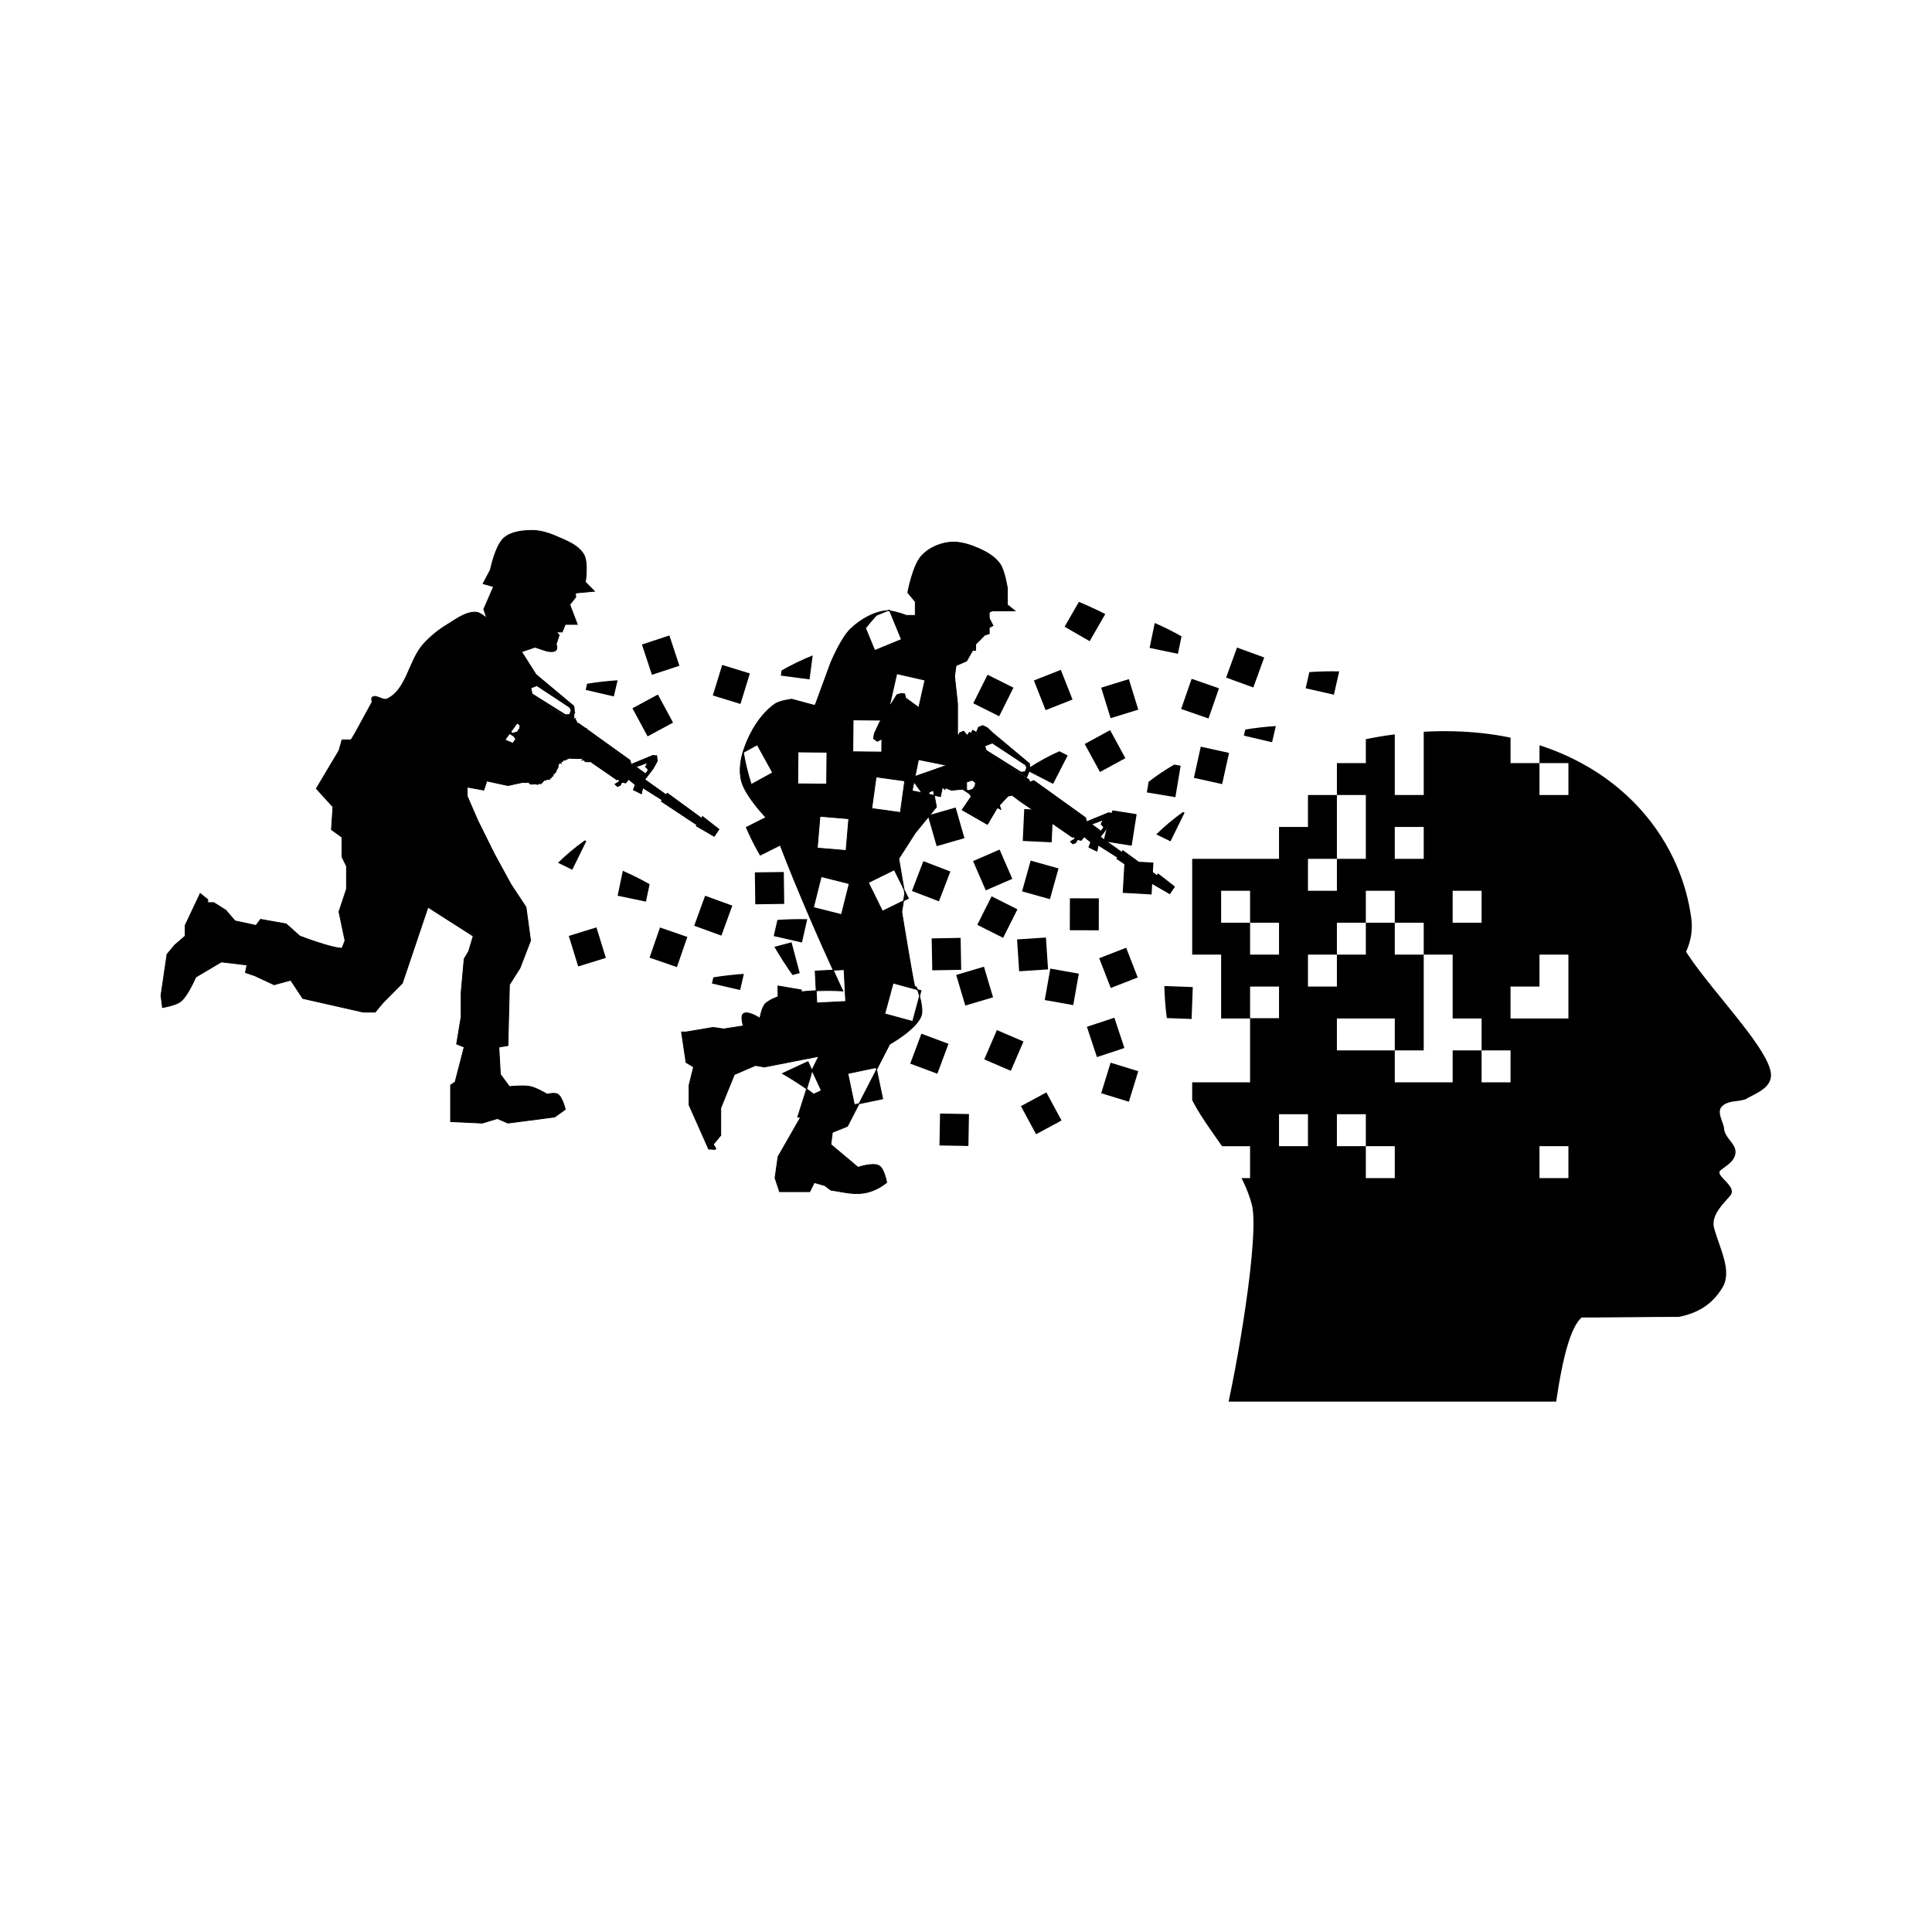 <svg:svg xmlns:dc="http://purl.org/dc/elements/1.1/" xmlns:ns2="http://creativecommons.org/ns#" xmlns:rdf="http://www.w3.org/1999/02/22-rdf-syntax-ns#" xmlns:svg="http://www.w3.org/2000/svg" enable-background="new 0 0 2146 1668.039" height="3865.006" id="Layer_1" version="1.1" viewBox="-287.25 -1029.863 3865.006 3865.006" width="3865.006" x="0px" y="0px" xml:space="preserve"><svg:defs id="defs336400" /><svg:g id="g336280" transform="matrix(-1,0,0,1,3265.436,165.977)"><svg:g id="g337214" transform="translate(-34,-26)"><svg:path d="m -380.932,-108.681 c -18.787,0.377 -40.171,2.741 -54.317,15.208 -17.301,15.247 -27.157,63.877 -27.157,63.877 l -14.541,27.374 20.994,5.937 -19.589,45.138 6.035,18.25 c 0,0 -13.028,-11.674 -21.122,-12.166 -20.698,-1.26 -39.551,13.579 -57.332,24.333 -17.781,10.754 -34.327,24.084 -48.282,39.544 -29.288,32.447 -33.074,90.754 -72.419,109.501 -9.139,4.355 -22.683,-9.879 -30.178,-3.042 -2.237,2.041 0,9.125 0,9.125 l -33.192,60.832 -9.052,15.208 -18.105,0 -6.035,21.294 -45.265,76.04 33.195,36.502 -3.017,45.624 21.122,15.208 0,39.541 9.052,18.253 0,45.624 -15.087,45.624 12.07,57.794 -6.035,15.208 c -20.96,0 -84.492,-24.333 -84.492,-24.333 l -27.157,-24.333 -51.3,-9.128 -9.052,12.17 -42.244,-9.125 -18.105,-21.294 -24.143,-15.208 -12.07,0 0,-6.083 -15.087,-12.166 -30.175,63.877 0,21.291 -21.122,18.25 -15.087,18.25 -12.07,82.127 3.018,24.333 c 0,0 26.213,-4.233 36.209,-12.166 14.911,-11.834 30.174,-48.669 30.174,-48.669 l 51.3,-30.416 51.297,6.083 -3.017,15.208 18.105,6.083 39.23,18.253 33.192,-9.125 24.14,36.499 120.701,27.374 24.14,0 15.087,-18.25 39.23,-39.541 51.297,-152.087 90.527,57.794 -9.052,30.416 -9.052,15.208 -6.035,66.919 0,48.666 -9.052,54.752 15.087,6.083 -18.105,69.957 -9.052,6.083 0,73.002 63.367,3.042 30.175,-9.125 21.125,9.125 93.541,-12.166 21.125,-15.208 c 0,0 -5.524,-24.456 -15.091,-30.416 -5.989,-3.731 -21.122,0 -21.122,0 0,0 -21.314,-12.618 -33.192,-15.211 -13.763,-3.005 -42.244,0 -42.244,0 l -18.108,-24.333 -3.017,-54.749 18.108,-3.042 3.017,-121.667 21.122,-33.461 21.122,-54.749 -9.052,-66.919 -30.174,-45.624 -33.195,-60.835 -33.192,-66.915 -21.122,-48.669 0,-18.25 33.192,6.083 6.035,-18.25 42.248,9.125 29.525,-6.378 c 3.731,0.905 8.724,-0.33 12.832,-0.175 0.312,6.294 9.651,2.472 14.978,3.683 3.889,3.233 9.731,-7.716 7.831,-0.389 3.246,-0.395 10.591,-14.358 9.753,-6.242 1.61,-6.198 11.16,0.561 9.493,-6.378 5.046,2.289 1.199,-4.998 5.624,-2.98 -0.675,-4.953 7.657,-6.885 6.899,-12.202 2.333,-3.933 4.216,-4.348 3.522,-8.989 -0.486,1.631 -0.495,2.208 -0.27,-1.513 0.127,0.57 0.199,1.039 0.27,1.513 0.698,-2.342 2.412,-6.918 6.102,-4.535 -2.408,-5.342 5.419,-1.103 3.165,-6.378 6.718,1.993 9.95,-5.704 17.173,-3.385 1.209,-0.187 6.011,0.153 8.673,0.181 0.184,-0.085 0.614,-0.208 1.443,-0.385 1.009,0.345 0.02,0.401 -1.443,0.385 -0.964,0.446 5.664,-0.189 7.153,0.013 2.361,0.983 9.104,-2.347 7.677,1.487 -4.963,2.398 -2.197,1.898 0.855,1.701 -0.033,-0.284 1.171,-0.645 2.764,0.003 -1.594,4.901 3.372,2.893 6.331,3.191 8.225,2.57 -4.34,-5.14 2.352,-3.022 0.114,-2.814 4.468,-5.486 3.724,-9.054 2.109,-1.071 5.138,-0.362 3.564,-4.82 0.017,-0.968 -0.002,-1.472 -0.02,-1.785 -0.017,0.432 -0.054,0.889 -0.132,1.354 -0.418,3.967 0.03,-3.108 0.132,-1.36 0.018,-0.554 -0.017,-1.042 -0.054,-1.487 -0.515,-2.087 -0.17,-1.71 0,0 0.086,0.345 0.084,0.439 0.228,0.943 -0.849,-8.301 0.36,-16.997 -0.305,-25.421 -4.378,-0.95 -1.237,-7.877 -5.624,-6.167 0.558,-4.459 -5.088,-1.811 -3.866,-6.589 -6.236,-0.924 0.599,-13.092 -6.237,-8.373 -3.31,4.151 -3.007,0.796 -3.814,-0.936 -0.324,0.012 -1.116,-0.047 -2.606,-0.259 0.062,-0.043 0.109,-0.059 0.167,-0.097 -0.712,-0.005 -1.479,0.034 -2.208,0.178 -7.444,0.785 3,0.292 -1.125,-3.272 -5.046,2.289 -1.199,-4.995 -5.624,-2.977 -1.123,-0.873 -0.479,-4.902 -1.109,-6.546 0.081,0.506 -0.536,0.681 -2.622,0.304 1.575,-1.396 2.281,-1.194 2.622,-0.304 -0.186,-1.17 -4.163,-4.147 -2.757,-6.423 -5.85,2.66 -1.595,-5.724 -3.159,-5.844 3.3e-4,2.309 -0.056,4.015 -0.45,0.113 0.191,-0.094 0.332,-0.122 0.45,-0.113 -1.6e-4,-1.399 -0.017,-3.052 0,-3.725 0.017,-0.034 0.017,-0.054 0.023,-0.087 -0.118,0.097 -0.178,0.166 -0.308,0.269 -4.022,1.779 -2.62,-1.05 -1.073,-2.449 -3.815,1.354 -8.707,4.574 -2.828,5.458 1.837,2.576 -9.83,2.795 -11.755,6.595 4.315,-1.768 2.368,1.297 -0.02,3.544 0.558,2.338 0.071,5.615 -3.024,5.808 1.712,-3.965 -2.446,-3.795 -3.162,0 7.374,-0.543 -2.12,1.53 -3.554,3.816 4.032,5.586 -6.413,8.139 -0.569,12.39 5.328,7.721 -8.95,-2.989 -3.953,0.936 5.622,4.335 -5.042,0.008 -4.383,2.792 9.986,4.022 -8.775,2.397 -0.649,2.391 l -4.968,0 -3.621,0 -0.919,0 -3.599,0 c 1.103,0.056 -0.663,-0.007 -2.468,-0.017 0.13,0.06 -0.592,0.123 -2.908,0.165 0.12,-0.152 1.53,-0.172 2.908,-0.165 -0.133,-0.062 -1.243,-0.115 -2.404,-0.146 -1.212,0.552 -2.759,1.265 -4.187,1.956 0.489,1.552 -0.446,3.3 -2.58,1.484 -0.98,0.763 -2.78,2.134 -4.187,3.466 1.407,-0.055 1.645,0.812 -1.755,2.993 -0.489,-0.596 0.464,-1.772 1.755,-2.993 -1.65,0.064 -4.884,1.406 -5.832,3.421 0.873,-0.508 1.295,-0.045 0.081,2.488 -0.492,-0.903 -0.433,-1.739 -0.081,-2.488 -1.281,0.746 -3.533,3.586 -3.069,5.102 1.198,-0.198 2.49,-0.03 3.538,0.787 -2.299,0.444 -3.294,0.012 -3.538,-0.787 -2.806,0.463 -5.074,2.947 -2.523,3.984 1.291,-0.517 2.335,-0.514 2.532,0.447 -1.138,-0.043 -1.95,-0.21 -2.532,-0.447 -3.343,1.338 -8.395,6.264 -5.071,7.858 4.499,6.405 -5.127,-1.612 -7.908,-1.594 5.373,1.166 2.543,4.503 -0.292,5.769 -9.9e-4,0.017 -0.001,0.032 0,0.049 l -0.058,-0.026 c 0.02,-0.008 0.041,-0.013 0.061,-0.023 0.043,-0.751 -0.757,-1.602 -2.873,-2.578 -0.209,0.479 -0.343,0.891 -0.411,1.247 l -45.738,-19.212 57.332,-79.082 -6.035,-27.378 9.052,-27.374 -27.157,-42.582 27.157,-9.125 18.105,6.083 c 0,0 17.711,6.492 23.867,-0.275 3.466,-3.811 0.273,-11.891 0.273,-11.891 l 6.038,-18.25 -6.038,-6.083 12.073,0 6.035,-15.211 24.14,0 -15.087,-39.541 12.07,-15.208 -0.935,-7.531 5.019,-0.962 33.192,-3.042 -18.105,-18.25 c 0,0 5.979,-38.882 -3.017,-54.752 -10.796,-19.044 -34.357,-27.765 -54.317,-36.499 -16.114,-7.051 -33.734,-12.519 -51.297,-12.167 z m 25.541,411.656 c 0.278,-0.217 0.385,-0.318 0.492,-0.418 -0.197,0.108 -0.454,0.237 -0.607,0.33 0.041,0.036 0.076,0.054 0.115,0.087 z m 0.492,-0.418 c 0.578,-0.317 1.279,-0.674 2.089,-1.066 -0.328,-1.04 -1.285,-1.984 -2.966,-1.688 3.228,4.714 -5.082,1.558 -1.992,4.214 2.649,-1.507 3.207,-1.777 2.87,-1.461 z m 6.276,-3.022 c 1.903,-0.867 2.116,-0.989 -0.305,-0.013 0.133,0.003 0.175,0.01 0.305,0.013 z m -0.305,-0.013 c -2.411,-0.049 -4.993,0.029 -1.147,0.457 0.77,-0.314 0.662,-0.261 1.147,-0.457 z m 37.578,-27.957 c -0.626,-2.624 -2.572,-4.061 -3.696,1.441 0.038,1.38 1.977,0.176 3.696,-1.441 z m 14.602,-15.597 c 0.615,-0.218 1.178,-0.373 1.687,-0.476 -0.278,-0.487 -0.996,-0.149 -1.687,0.476 z m 1.687,-0.476 c 0.205,0.359 0.161,1.18 -0.305,2.656 3.016,-2.479 2.238,-3.049 0.305,-2.656 z m 15.659,31.352 c 1.098,0.008 1.997,0.128 2.384,0.233 -0.391,-0.749 -1.046,-1.096 -2.384,-0.233 z m 2.384,0.233 c 0.02,0.038 0.036,0.083 0.054,0.123 0.246,-0.008 0.175,-0.061 -0.054,-0.123 z m 3.776,63.65 c -0.789,-0.103 -1.791,-0.066 -2.764,-0.003 0,0 0,0.003 0,0.003 0.031,0.221 0.818,0.392 2.764,0 z" id="path3347" style="fill:#000000;fill-rule:evenodd;stroke:#000000;stroke-width:1.652px;stroke-linecap:butt;stroke-linejoin:miter;stroke-opacity:1" transform="matrix(-1,0,0,1,2143.308,0)" /><svg:path d="m 465.131,-85.342 c -1.123,-0.021 -2.246,-0.018 -3.367,0.01 -2.562,0.064 -5.115,0.258 -7.656,0.602 -20.063,2.708 -40.771,12.211 -54.314,27.375 -17.25,19.314 -27.16,73.002 -27.16,73.002 l 15.086,18.25 0,27.373 -18.104,0 c 0,0 -18.484,-7.319 -33.066,-9.01 l 23.479,57.234 -53.562,21.975 -18.369,-44.777 c 6.857,-8.66 14.079,-17.192 21.643,-25.596 l 22.334,-9.162 c -1.677,-0.044 -3.261,0.014 -4.701,0.211 -25.857,3.537 -50.474,18.399 -69.406,36.5 -18.648,17.83 -39.227,66.918 -39.227,66.918 l -30.174,82.123 -1.926,3.742 -46.15,-12.465 c 0,0 -24.281,2.891 -33.832,9.756 -28.758,20.669 -48.765,54.019 -60.752,87.508 -7.633,21.326 -11.698,45.988 -5.52,67.787 10.227,36.084 66.564,90.406 66.564,90.406 l 3.168,-5.754 c 0.059,14.477 1.816,27.822 6.025,38.857 36.993,96.989 83.237,200.658 107.346,253.484 l 21.758,-1.105 3.238,63.781 -57.818,2.936 -1.246,-24.531 c -35.098,1.48 -78.431,7.135 -100.436,24.814 -8.471,6.806 -12.068,30.416 -12.068,30.416 0,0 -24.081,-16.142 -33.195,-9.125 -6.395,4.923 0,24.332 0,24.332 l -39.229,6.084 -21.121,-3.041 -54.318,9.123 -9.051,0 9.051,60.836 15.092,9.125 -9.053,36.5 0,39.541 39.227,88.209 c 12.939,0 19.257,4.235 9.053,-9.125 l 15.088,-18.25 0,-21.291 0,-33.461 27.156,-66.914 42.248,-18.25 18.104,3.041 108.633,-21.291 -12.07,24.332 -1.221,4.307 18.559,39.902 -15.463,7.191 c -4.619,-3.638 -9.332,-7.152 -14.113,-10.57 l -17.939,56.506 6.035,0 -45.262,79.08 -6.035,42.586 9.053,27.375 60.352,0 9.053,-18.25 21.121,6.084 12.07,9.125 c 35.264,4.772 68.745,18.535 111.65,-15.209 0,0 -4.641,-27.2 -15.088,-33.461 -12.135,-7.273 -42.248,3.045 -42.248,3.045 l -54.314,-45.627 3.018,-24.332 30.174,-12.168 23.182,-45.062 -9.393,1.955 -13.021,-62.525 56.68,-11.805 0.854,4.1 26.191,-50.914 c 0,0 54.726,-30.432 63.371,-57.791 2.723,-8.618 -0.024,-25.241 -3.576,-38.416 l -13.783,50.75 -55.867,-15.174 16.738,-61.627 48.795,13.254 c -2.41,-6.116 -4.381,-8.602 -4.381,-3.539 0,15.208 -27.156,-152.084 -27.156,-152.084 l 3.668,-22.186 -42.266,20.816 -28.215,-57.293 51.936,-25.576 19.51,39.617 -10.668,-61.838 33.191,-51.707 42.248,-51.711 -4.328,-23.266 -44.316,-8.963 12.658,-62.602 56.752,11.475 -8.674,42.887 18.084,7.012 30.174,-3.041 0,-30.416 33.195,33.457 6.035,-18.25 -24.143,-30.416 -33.193,-36.502 0,-57.791 0,-30.42 -6.035,-54.748 3.018,-21.291 21.123,-9.125 12.07,-21.291 6.037,0 0,-12.17 18.105,-18.25 9.053,-3.041 0,-42.582 6.033,-3.043 45.264,0 -15.088,-12.166 0,-33.461 c 0,0 -5.199,-34.9 -15.088,-48.666 -10.149,-14.129 -26.365,-23.482 -42.244,-30.416 -15.442,-6.744 -32.48,-12.457 -49.328,-12.777 z m -23.072,489.395 -21.145,-8.197 4.725,25.4 12.434,2.514 3.986,-19.717 z m -76.863,205.725 1.402,8.123 -2.367,14.312 9.67,-4.762 -8.705,-17.674 z m 26.904,200.244 c 1.327,3.367 2.772,7.805 4.117,12.797 l 2.955,-10.877 -7.072,-1.92 z m -81.869,159.918 -35.119,68.275 47.287,-9.85 -12.168,-58.426 z m -139.939,38.584 6.203,-19.539 4.814,-16.984 -8.375,-18.006 -50.9,23.676 c 16.328,9.624 32.663,19.704 48.258,30.853 z m 19.129,-196.436 c 29.668,-1.251 53.459,0.479 53.459,0.479 l -3.018,-6.084 c 0,0 -6.299,-13.401 -16.373,-35.475 l -36.061,1.83 1.992,39.25 z M 332.072,51.934 c 1.432,0.037 2.93,0.147 4.477,0.326 l -0.76,-1.852 -3.717,1.525 z m 18.529,125.984 56.465,12.795 -14.113,62.291 -56.467,-12.797 14.115,-62.289 z m -87.303,92.363 57.887,0.58 -0.639,63.855 -57.887,-0.58 0.639,-63.855 z M 71.518,320.033 102.381,375.945 59.553,399.586 c -6.881,-21.274 -12.155,-42.714 -15.789,-64.232 L 71.518,320.033 Z m 81.541,14.385 57.896,0.516 -0.568,63.869 -57.896,-0.516 0.568,-63.869 z m 156.238,49.955 57.354,7.938 -8.756,63.268 -57.354,-7.938 8.756,-63.268 z m -112.328,78.748 57.684,4.887 -5.391,63.633 -57.684,-4.887 5.391,-63.633 z m 2.473,120.668 56.15,14.092 -15.543,61.941 -56.152,-14.092 15.545,-61.941 z" id="path3351" style="fill:#000000;fill-rule:evenodd;stroke:#000000;stroke-width:1.652px;stroke-linecap:butt;stroke-linejoin:miter;stroke-opacity:1" transform="matrix(-1,0,0,1,2143.308,0)" /><svg:g id="layer1-3" transform="matrix(-1.842,1.27,1.26,1.857,751.267,-293.378)"><svg:g id="g3550"><svg:path d="m -248.194,449.907 -2.828,-2.475 -2.475,1.414 -2.475,2.828 1.061,29.345 1.768,10.607 1.768,3.889 3.889,0 4.243,-7.778 5.657,-7.778 3.889,-2.475 -0.707,7.778 3.889,1.414 11.314,-10.253 4.95,2.475 1.061,-4.243 6.718,1.061 0,-4.596 3.536,-4.243 8.132,1.061 -1.414,-16.617 z" id="path3529" style="fill:#000000;fill-rule:evenodd;stroke:#000000;stroke-width:1px;stroke-linecap:butt;stroke-linejoin:miter;stroke-opacity:1" /><svg:path d="m -172.887,430.461 -4.244,0.707 -2.121,3.184 1.061,4.949 -3.889,0.354 0.354,3.182 -1.768,0 0,3.535 -4.949,-1.414 -2.121,3.182 0.951,2.379 70.465,-4.146 -1.414,-7.07 -3.182,-3.889 -42.072,-3.891 -7.07,-1.061 z m -16.727,20.057 -7.67,0.451 8.133,0.707 -0.463,-1.158 z m 63.748,-12.631 2.475,1.414 1.061,4.242 -3.182,2.475 -39.951,1.768 -0.707,-2.475 4.596,-6.717 35.709,-0.707 z" id="path3531" style="fill:#000000;fill-rule:evenodd;stroke:#000000;stroke-width:1px;stroke-linecap:butt;stroke-linejoin:miter;stroke-opacity:1" /><svg:path d="m -196.576,451.675 80.257,-4.243 2.475,1.414 2.121,-3.182 56.569,1.061 3.182,2.475 3.889,4.01 37.477,0.586 0,-1.768 38.184,1.061 -0.354,-1.768 18.031,1.061 0,7.071 -18.031,1.414 0,-1.061 -38.184,0.707 0,-1.414 -35.709,1.414 -8.485,6.718 -57.629,0 -7.778,-0.354 -2.828,2.828 -1.768,11.314 2.828,2.121 -29.698,4.243 1.061,-9.546 -4.596,-2.828 z" id="path3536" style="fill:#000000;fill-rule:evenodd;stroke:#000000;stroke-width:1px;stroke-linecap:butt;stroke-linejoin:miter;stroke-opacity:1" /><svg:path d="m -196.576,452.383 1.768,15.555 0.354,-3.889 2.121,0 -0.354,5.305 5.658,0.707 2.121,3.182 1.061,5.303 -19.799,26.871 20.859,7.424 1.061,-2.475 -2.121,-3.182 6.363,-10.961 3.891,0.354 -2.83,-3.535 4.244,-5.303 19.092,-0.354 3.182,1.061 0,14.494 25.455,-2.121 -1.061,-17.324 -71.064,-31.111 z m 29.346,23.688 13.436,0 1.414,2.828 0,3.889 -2.828,3.535 -9.9,0 -2.475,-2.828 0.354,-7.424 z" id="path3538" style="fill:#000000;fill-rule:evenodd;stroke:#000000;stroke-width:1px;stroke-linecap:butt;stroke-linejoin:miter;stroke-opacity:1" /><svg:path d="m -160.513,476.424 -2.475,3.536 0,2.828 1.768,2.475 -3.536,-1.414 -0.707,-6.01 0,-1.768 z" id="path3543" style="fill:#000000;fill-rule:evenodd;stroke:#000000;stroke-width:1px;stroke-linecap:butt;stroke-linejoin:miter;stroke-opacity:1" /><svg:path d="m -37.477,430.107 -2.828,1.414 -10.961,16.617 -1.768,18.031 1.061,1.414 -1.768,3.891 2.475,0.354 1.414,-2.121 -0.354,-3.184 3.182,-1.414 0.354,-4.242 8.133,0.707 1.061,4.596 7.424,-1.061 -4.596,-11.312 0.707,-13.082 -0.707,-7.424 -2.828,-3.184 z m -3.182,8.486 0.707,4.596 3.535,0.707 0,4.949 -11.314,-0.354 7.072,-9.898 z" id="path3545" style="fill:#000000;fill-rule:evenodd;stroke:#000000;stroke-width:1px;stroke-linecap:butt;stroke-linejoin:miter;stroke-opacity:1" /></svg:g><svg:g id="g5032"><svg:path d="m -248.194,449.907 -2.828,-2.475 -2.475,1.414 -2.475,2.828 1.061,29.345 1.768,10.607 1.768,3.889 3.889,0 4.243,-7.778 5.657,-7.778 3.889,-2.475 -0.707,7.778 3.889,1.414 11.314,-10.253 4.95,2.475 1.061,-4.243 6.718,1.061 0,-4.596 3.536,-4.243 8.132,1.061 -1.414,-16.617 z" id="path5034" style="fill:#000000;fill-rule:evenodd;stroke:#000000;stroke-width:1px;stroke-linecap:butt;stroke-linejoin:miter;stroke-opacity:1" /><svg:path d="m -172.887,430.461 -4.244,0.707 -2.121,3.184 1.061,4.949 -3.889,0.354 0.354,3.182 -1.768,0 0,3.535 -4.949,-1.414 -2.121,3.182 0.951,2.379 70.465,-4.146 -1.414,-7.07 -3.182,-3.889 -42.072,-3.891 -7.07,-1.061 z m -16.727,20.057 -7.67,0.451 8.133,0.707 -0.463,-1.158 z m 63.748,-12.631 2.475,1.414 1.061,4.242 -3.182,2.475 -39.951,1.768 -0.707,-2.475 4.596,-6.717 35.709,-0.707 z" id="path5036" style="fill:#000000;fill-rule:evenodd;stroke:#000000;stroke-width:1px;stroke-linecap:butt;stroke-linejoin:miter;stroke-opacity:1" /><svg:path d="m -196.576,451.675 80.257,-4.243 2.475,1.414 2.121,-3.182 56.569,1.061 3.182,2.475 3.889,4.01 37.477,0.586 0,-1.768 38.184,1.061 -0.354,-1.768 18.031,1.061 0,7.071 -18.031,1.414 0,-1.061 -38.184,0.707 0,-1.414 -35.709,1.414 -8.485,6.718 -57.629,0 -7.778,-0.354 -2.828,2.828 -1.768,11.314 2.828,2.121 -29.698,4.243 1.061,-9.546 -4.596,-2.828 z" id="path5038" style="fill:#000000;fill-rule:evenodd;stroke:#000000;stroke-width:1px;stroke-linecap:butt;stroke-linejoin:miter;stroke-opacity:1" /><svg:path d="m -196.576,452.383 1.768,15.555 0.354,-3.889 2.121,0 -0.354,5.305 5.658,0.707 2.121,3.182 1.061,5.303 -19.799,26.871 20.859,7.424 1.061,-2.475 -2.121,-3.182 6.363,-10.961 3.891,0.354 -2.83,-3.535 4.244,-5.303 19.092,-0.354 3.182,1.061 0,14.494 25.455,-2.121 -1.061,-17.324 -71.064,-31.111 z m 29.346,23.688 13.436,0 1.414,2.828 0,3.889 -2.828,3.535 -9.9,0 -2.475,-2.828 0.354,-7.424 z" id="path5040" style="fill:#000000;fill-rule:evenodd;stroke:#000000;stroke-width:1px;stroke-linecap:butt;stroke-linejoin:miter;stroke-opacity:1" /><svg:path d="m -160.513,476.424 -2.475,3.536 0,2.828 1.768,2.475 -3.536,-1.414 -0.707,-6.01 0,-1.768 z" id="path5042" style="fill:#000000;fill-rule:evenodd;stroke:#000000;stroke-width:1px;stroke-linecap:butt;stroke-linejoin:miter;stroke-opacity:1" /><svg:path d="m -37.477,430.107 -2.828,1.414 -10.961,16.617 -1.768,18.031 1.061,1.414 -1.768,3.891 2.475,0.354 1.414,-2.121 -0.354,-3.184 3.182,-1.414 0.354,-4.242 8.133,0.707 1.061,4.596 7.424,-1.061 -4.596,-11.312 0.707,-13.082 -0.707,-7.424 -2.828,-3.184 z m -3.182,8.486 0.707,4.596 3.535,0.707 0,4.949 -11.314,-0.354 7.072,-9.898 z" id="path5044" style="fill:#000000;fill-rule:evenodd;stroke:#000000;stroke-width:1px;stroke-linecap:butt;stroke-linejoin:miter;stroke-opacity:1" /></svg:g></svg:g><svg:g id="g337096" transform="matrix(-1.842,1.27,1.26,1.857,1662.511,-408.195)"><svg:g id="g337098"><svg:path d="m -248.194,449.907 -2.828,-2.475 -2.475,1.414 -2.475,2.828 1.061,29.345 1.768,10.607 1.768,3.889 3.889,0 4.243,-7.778 5.657,-7.778 3.889,-2.475 -0.707,7.778 3.889,1.414 11.314,-10.253 4.95,2.475 1.061,-4.243 6.718,1.061 0,-4.596 3.536,-4.243 8.132,1.061 -1.414,-16.617 z" id="path337100" style="fill:#000000;fill-rule:evenodd;stroke:#000000;stroke-width:1px;stroke-linecap:butt;stroke-linejoin:miter;stroke-opacity:1" /><svg:path d="m -172.887,430.461 -4.244,0.707 -2.121,3.184 1.061,4.949 -3.889,0.354 0.354,3.182 -1.768,0 0,3.535 -4.949,-1.414 -2.121,3.182 0.951,2.379 70.465,-4.146 -1.414,-7.07 -3.182,-3.889 -42.072,-3.891 -7.07,-1.061 z m -16.727,20.057 -7.67,0.451 8.133,0.707 -0.463,-1.158 z m 63.748,-12.631 2.475,1.414 1.061,4.242 -3.182,2.475 -39.951,1.768 -0.707,-2.475 4.596,-6.717 35.709,-0.707 z" id="path337102" style="fill:#000000;fill-rule:evenodd;stroke:#000000;stroke-width:1px;stroke-linecap:butt;stroke-linejoin:miter;stroke-opacity:1" /><svg:path d="m -196.576,451.675 80.257,-4.243 2.475,1.414 2.121,-3.182 56.569,1.061 3.182,2.475 3.889,4.01 37.477,0.586 0,-1.768 38.184,1.061 -0.354,-1.768 18.031,1.061 0,7.071 -18.031,1.414 0,-1.061 -38.184,0.707 0,-1.414 -35.709,1.414 -8.485,6.718 -57.629,0 -7.778,-0.354 -2.828,2.828 -1.768,11.314 2.828,2.121 -29.698,4.243 1.061,-9.546 -4.596,-2.828 z" id="path337104" style="fill:#000000;fill-rule:evenodd;stroke:#000000;stroke-width:1px;stroke-linecap:butt;stroke-linejoin:miter;stroke-opacity:1" /><svg:path d="m -196.576,452.383 1.768,15.555 0.354,-3.889 2.121,0 -0.354,5.305 5.658,0.707 2.121,3.182 1.061,5.303 -19.799,26.871 20.859,7.424 1.061,-2.475 -2.121,-3.182 6.363,-10.961 3.891,0.354 -2.83,-3.535 4.244,-5.303 19.092,-0.354 3.182,1.061 0,14.494 25.455,-2.121 -1.061,-17.324 -71.064,-31.111 z m 29.346,23.688 13.436,0 1.414,2.828 0,3.889 -2.828,3.535 -9.9,0 -2.475,-2.828 0.354,-7.424 z" id="path337106" style="fill:#000000;fill-rule:evenodd;stroke:#000000;stroke-width:1px;stroke-linecap:butt;stroke-linejoin:miter;stroke-opacity:1" /><svg:path d="m -160.513,476.424 -2.475,3.536 0,2.828 1.768,2.475 -3.536,-1.414 -0.707,-6.01 0,-1.768 z" id="path337108" style="fill:#000000;fill-rule:evenodd;stroke:#000000;stroke-width:1px;stroke-linecap:butt;stroke-linejoin:miter;stroke-opacity:1" /><svg:path d="m -37.477,430.107 -2.828,1.414 -10.961,16.617 -1.768,18.031 1.061,1.414 -1.768,3.891 2.475,0.354 1.414,-2.121 -0.354,-3.184 3.182,-1.414 0.354,-4.242 8.133,0.707 1.061,4.596 7.424,-1.061 -4.596,-11.312 0.707,-13.082 -0.707,-7.424 -2.828,-3.184 z m -3.182,8.486 0.707,4.596 3.535,0.707 0,4.949 -11.314,-0.354 7.072,-9.898 z" id="path337110" style="fill:#000000;fill-rule:evenodd;stroke:#000000;stroke-width:1px;stroke-linecap:butt;stroke-linejoin:miter;stroke-opacity:1" /></svg:g><svg:g id="g337112"><svg:path d="m -248.194,449.907 -2.828,-2.475 -2.475,1.414 -2.475,2.828 1.061,29.345 1.768,10.607 1.768,3.889 3.889,0 4.243,-7.778 5.657,-7.778 3.889,-2.475 -0.707,7.778 3.889,1.414 11.314,-10.253 4.95,2.475 1.061,-4.243 6.718,1.061 0,-4.596 3.536,-4.243 8.132,1.061 -1.414,-16.617 z" id="path337114" style="fill:#000000;fill-rule:evenodd;stroke:#000000;stroke-width:1px;stroke-linecap:butt;stroke-linejoin:miter;stroke-opacity:1" /><svg:path d="m -172.887,430.461 -4.244,0.707 -2.121,3.184 1.061,4.949 -3.889,0.354 0.354,3.182 -1.768,0 0,3.535 -4.949,-1.414 -2.121,3.182 0.951,2.379 70.465,-4.146 -1.414,-7.07 -3.182,-3.889 -42.072,-3.891 -7.07,-1.061 z m -16.727,20.057 -7.67,0.451 8.133,0.707 -0.463,-1.158 z m 63.748,-12.631 2.475,1.414 1.061,4.242 -3.182,2.475 -39.951,1.768 -0.707,-2.475 4.596,-6.717 35.709,-0.707 z" id="path337116" style="fill:#000000;fill-rule:evenodd;stroke:#000000;stroke-width:1px;stroke-linecap:butt;stroke-linejoin:miter;stroke-opacity:1" /><svg:path d="m -196.576,451.675 80.257,-4.243 2.475,1.414 2.121,-3.182 56.569,1.061 3.182,2.475 3.889,4.01 37.477,0.586 0,-1.768 38.184,1.061 -0.354,-1.768 18.031,1.061 0,7.071 -18.031,1.414 0,-1.061 -38.184,0.707 0,-1.414 -35.709,1.414 -8.485,6.718 -57.629,0 -7.778,-0.354 -2.828,2.828 -1.768,11.314 2.828,2.121 -29.698,4.243 1.061,-9.546 -4.596,-2.828 z" id="path337118" style="fill:#000000;fill-rule:evenodd;stroke:#000000;stroke-width:1px;stroke-linecap:butt;stroke-linejoin:miter;stroke-opacity:1" /><svg:path d="m -196.576,452.383 1.768,15.555 0.354,-3.889 2.121,0 -0.354,5.305 5.658,0.707 2.121,3.182 1.061,5.303 -19.799,26.871 20.859,7.424 1.061,-2.475 -2.121,-3.182 6.363,-10.961 3.891,0.354 -2.83,-3.535 4.244,-5.303 19.092,-0.354 3.182,1.061 0,14.494 25.455,-2.121 -1.061,-17.324 -71.064,-31.111 z m 29.346,23.688 13.436,0 1.414,2.828 0,3.889 -2.828,3.535 -9.9,0 -2.475,-2.828 0.354,-7.424 z" id="path337120" style="fill:#000000;fill-rule:evenodd;stroke:#000000;stroke-width:1px;stroke-linecap:butt;stroke-linejoin:miter;stroke-opacity:1" /><svg:path d="m -160.513,476.424 -2.475,3.536 0,2.828 1.768,2.475 -3.536,-1.414 -0.707,-6.01 0,-1.768 z" id="path337122" style="fill:#000000;fill-rule:evenodd;stroke:#000000;stroke-width:1px;stroke-linecap:butt;stroke-linejoin:miter;stroke-opacity:1" /><svg:path d="m -37.477,430.107 -2.828,1.414 -10.961,16.617 -1.768,18.031 1.061,1.414 -1.768,3.891 2.475,0.354 1.414,-2.121 -0.354,-3.184 3.182,-1.414 0.354,-4.242 8.133,0.707 1.061,4.596 7.424,-1.061 -4.596,-11.312 0.707,-13.082 -0.707,-7.424 -2.828,-3.184 z m -3.182,8.486 0.707,4.596 3.535,0.707 0,4.949 -11.314,-0.354 7.072,-9.898 z" id="path337124" style="fill:#000000;fill-rule:evenodd;stroke:#000000;stroke-width:1px;stroke-linecap:butt;stroke-linejoin:miter;stroke-opacity:1" /></svg:g></svg:g><svg:rect height="63.865" id="rect336282" transform="matrix(0.999,-0.047,0.047,0.999,-20.913,71.197)" width="57.895" x="1481.058" y="450.285" /><svg:rect height="63.868" id="rect336284" transform="matrix(0.934,-0.358,0.358,0.934,-97.913,656.605)" width="57.898" x="1694.451" y="560.663" /><svg:rect height="57.896" id="rect336286" transform="matrix(0.276,-0.961,0.961,0.276,761.403,1978.444)" width="63.866" x="1661.88" y="454.924" /><svg:rect height="57.895" id="rect336292" transform="matrix(0.315,-0.949,0.949,0.315,782.114,1796.176)" width="63.865" x="1603.87" y="327.137" /><svg:rect height="63.863" id="rect336296" transform="matrix(0.893,-0.449,0.449,0.893,-128.722,786.442)" width="57.893" x="1563.29" y="632.436" /><svg:rect height="63.865" id="rect336298" transform="matrix(1,-0.002,0.002,1,-1.576,3.403)" width="57.895" x="1388.77" y="626.74" /><svg:rect height="63.863" id="rect336300" transform="matrix(0.963,-0.269,0.269,0.963,-103.223,427.494)" width="57.893" x="1476.893" y="557.879" /><svg:rect height="63.868" id="rect336302" transform="matrix(0.998,-0.057,0.057,0.998,-31.46,76.195)" width="57.898" x="1281.712" y="553.815" /><svg:rect height="57.893" id="rect336304" transform="matrix(0.362,-0.932,0.932,0.362,147.324,1746.402)" width="63.863" x="1316.989" y="736.675" /><svg:rect height="57.896" id="rect336306" transform="matrix(0.478,-0.878,0.878,0.478,425.799,1382.431)" width="63.866" x="1344.809" y="303.795" /><svg:rect height="57.898" id="rect336308" transform="matrix(0.285,-0.959,0.959,0.285,400.449,2142.924)" width="63.868" x="1604.041" y="774.213" /><svg:path d="m 2024.581,181.733 -1.352,-10.28 c -19.633,-11.288 -40.43,-21.371 -62.359,-30.156 l 6.311,47.985 57.4,-7.549 z" id="path336310" /><svg:rect height="63.865" id="rect336312" transform="matrix(0.919,-0.395,0.395,0.919,-239.44,699.397)" width="57.895" x="1549.035" y="898.978" /><svg:rect height="63.866" id="rect336314" transform="matrix(0.985,-0.175,0.175,0.985,-118.271,269.078)" width="57.896" x="1433.257" y="771.299" /><svg:rect height="57.898" id="rect336316" transform="matrix(0.066,-0.998,0.998,0.066,682.91,2207.791)" width="63.868" x="1488.249" y="710.344" /><svg:rect height="63.865" id="rect336318" transform="matrix(0.937,-0.35,0.35,0.937,-218.855,664.608)" width="57.895" x="1698.211" y="905.158" /><svg:rect height="63.863" id="rect336322" transform="matrix(1,-0.018,0.018,1,-19.454,30.545)" width="57.893" x="1648.642" y="1057.986" /><svg:rect height="63.867" id="rect336324" transform="matrix(0.956,-0.294,0.294,0.956,-233.022,439.966)" width="57.896" x="1317.481" y="962.875" /><svg:rect height="57.894" id="rect336326" transform="matrix(0.398,-0.917,0.917,0.398,441.5,1811.626)" width="63.864" x="1568.699" y="540.583" /><svg:rect height="57.893" id="rect336328" transform="matrix(0.018,-1,1,0.018,923.461,2419.239)" width="63.863" x="1661.761" y="710.414" /><svg:rect height="63.868" id="rect336330" transform="matrix(0.945,-0.328,0.328,0.945,-9.415,400.871)" width="57.898" x="1156.688" y="196.46" /><svg:path d="m 1224.772,361.927 10.517,62.993 57.104,-9.534 -3.551,-21.269 c -16.047,-12.471 -33.125,-23.934 -51.179,-34.342 l -12.891,2.152 z" id="path336332" /><svg:rect height="57.894" id="rect336334" transform="matrix(0.013,-1,1,0.013,1413.831,2645.142)" width="63.864" x="2014.191" y="577.817" /><svg:rect height="57.894" id="rect336336" transform="matrix(0.475,-0.88,0.88,0.475,-141.714,1878.334)" width="63.864" x="1472.038" y="1029.035" /><svg:rect height="57.896" id="rect336338" transform="matrix(0.367,-0.93,0.93,0.367,741.034,1509.664)" width="63.866" x="1447.962" y="181.334" /><svg:rect height="57.897" id="rect336340" transform="matrix(0.314,-0.949,0.949,0.314,83.905,1926.534)" width="63.868" x="1343.456" y="876.244" /><svg:path d="m 1216.922,455.987 28.156,57.323 28.455,-13.977 c -16.737,-16.465 -34.628,-31.433 -53.579,-44.835 l -3.032,1.489 z" id="path336342" /><svg:path d="m 1322.781,522.029 56.25,-8.89 c -4.703,-21.337 -10.688,-41.965 -17.9,-61.829 l -48.32,7.636 9.97,63.083 z" id="path336346" /><svg:path d="m 1450.8,341.523 29.147,56.826 51.513,-26.423 -2.776,-5.413 c -19.44,-12.788 -39.914,-23.972 -61.329,-33.481 l -16.555,8.491 z" id="path336348" /><svg:path d="m 1986.797,776.885 14.465,3.847 c 13.25,-18.708 25.348,-37.535 36.304,-56.43 l -34.355,-9.137 -16.414,61.72 z" id="path336350" /><svg:path d="m 2015.234,516.394 50.855,25.578 c 10.889,-18.812 20.469,-37.849 28.717,-57.044 l -50.876,-25.588 -28.696,57.054 z" id="path336352" /><svg:path d="m 1202.841,868.659 49.598,-1.81 c 2.848,-21.733 4.493,-43.114 4.959,-64.088 l -56.887,2.076 2.33,63.822 z" id="path336354" /><svg:path d="m 1993.085,872.936 35.044,-5.973 c 2.157,-22.224 3.194,-44.012 3.151,-65.323 l -48.926,8.339 10.731,62.957 z" id="path336356" /><svg:path d="M 1456.987,83.945 1428.3,34.192 c -5.399,2.264 -10.81,4.598 -16.235,7.013 -12.563,5.595 -24.743,11.382 -36.547,17.348 l 31.314,54.31 50.155,-28.918 z" id="path336358" /><svg:path d="m 974.659,207.076 -7.361,-32.388 c -19.396,-1.336 -39.302,-1.818 -59.693,-1.419 l 10.599,46.638 56.455,-12.831 z" id="path336360" /><svg:path d="m 1098.295,301.884 -2.858,-12.279 c -19.745,-3.285 -40.108,-5.612 -61.059,-6.944 l 7.531,32.349 56.386,-13.126 z" id="path336364" /><svg:path d="m 1286.951,126.311 -10.416,-49.838 c -18.835,8.189 -36.685,17.133 -53.553,26.758 l 7.299,34.923 56.67,-11.843 z" id="path336366" /><svg:rect height="57.895" id="rect336374" transform="matrix(0.455,-0.89,0.89,0.455,834.729,1495.815)" width="63.865" x="1607.453" y="37.019" /><svg:rect height="63.868" id="rect336376" transform="matrix(0.875,-0.484,0.484,0.875,-133.5,984.506)" width="57.898" x="1809.646" y="718.686" /><svg:rect height="63.866" id="rect336380" transform="matrix(0.977,-0.216,0.216,0.977,-50.627,259.109)" width="57.896" x="1133.442" y="329.687" /><svg:rect height="63.866" id="rect336386" transform="matrix(0.94,-0.342,0.342,0.94,9.631,384.896)" width="57.896" x="1066.352" y="133.229" /><svg:rect height="57.893" id="rect336388" transform="matrix(0.295,-0.956,0.956,0.295,731.047,1447.598)" width="63.863" x="1314.466" y="199.504" /><svg:rect height="63.863" id="rect336390" transform="matrix(0.895,-0.447,0.447,0.895,69.15,737.477)" width="57.893" x="1569.974" y="190.126" /><svg:path d="m 1085.868,995.373 0,-127.73 57.895,0 0,-63.865 0,-63.865 57.895,0 0,-63.865 0,-63.865 0,-63.865 -57.895,0 0,10e-4 -57.895,0 -57.895,0 0,-63.865 -57.895,0 0,-63.865 -57.893,0 0,-63.865 -57.895,0 0,-47.827 c -18.716,-3.87 -38.015,-7.085 -57.895,-9.603 l 0,57.431 0,63.865 -57.895,0 0,-63.865 0,-62.691 c -19.835,-1.093 -39.129,-1.402 -57.895,-0.991 -19.902,0.437 -39.201,1.693 -57.895,3.717 -19.991,2.164 -39.292,5.201 -57.895,9.051 l 0,50.915 -57.895,0 0,63.865 -57.895,0 0,-63.865 57.895,0 0,-35.678 c -20.286,6.554 -39.586,14.147 -57.895,22.667 -8.861,4.123 -17.487,8.465 -25.883,13.01 -11.078,5.997 -21.747,12.354 -32.012,19.034 -20.988,13.659 -40.274,28.685 -57.846,44.831 -0.016,0.015 -0.032,0.03 -0.049,0.045 -21.489,19.751 -40.413,41.174 -56.748,63.82 -0.382,0.53 -0.767,1.058 -1.146,1.589 -14.233,19.929 -26.474,40.789 -36.701,62.276 -8.44,17.732 -15.503,35.89 -21.194,54.301 -0.983,3.181 -1.925,6.369 -2.826,9.563 -5.11,18.121 -8.901,36.456 -11.352,54.844 -0.397,3.006 -0.675,6.012 -0.852,9.02 -1.124,19.126 2.269,38.338 11.281,58.173 -1.2,1.874 -2.449,3.775 -3.724,5.692 -13.064,19.636 -29.922,41.435 -47.89,63.865 -0.842,1.051 -1.686,2.103 -2.532,3.156 -16.198,20.162 -33.173,40.767 -48.985,60.709 -3.016,3.804 -5.992,7.584 -8.909,11.332 -14.493,18.615 -27.596,36.439 -37.667,52.533 -10.349,16.539 -17.494,31.252 -19.622,43.105 -1.481,8.149 -0.143,14.954 2.975,20.76 9.176,17.088 33.792,25.501 47.491,33.912 2.253,0.751 4.534,1.335 6.822,1.816 15.506,3.256 31.381,1.678 41.556,14.043 3.124,3.907 3.498,8.81 2.614,14.093 -1.478,8.825 -6.47,18.714 -8.037,26.807 -0.305,15.536 -13.708,25.294 -19.958,37.058 -2.312,4.353 -3.654,8.978 -2.978,14.275 2.506,16.694 16.683,23.372 29.613,33.806 5.153,4.062 1.537,9.528 -4.172,15.784 -9.542,10.456 -24.932,23.121 -15.016,35.132 7.669,8.855 17.005,18.36 23.86,28.733 7.683,11.626 12.247,24.343 7.836,38.459 -2.469,8.434 -5.407,16.938 -8.357,25.406 -7.728,22.18 -15.532,44.106 -15.19,63.865 0.167,9.647 2.272,18.778 7.282,27.169 5.585,9.233 11.812,17.361 18.844,24.463 4.44,4.484 9.201,8.558 14.331,12.233 12.233,8.763 26.556,15.269 43.563,19.729 3.372,0.884 6.842,1.693 10.429,2.419 15.798,0 31.623,0.077 47.465,0.191 19.273,0.138 38.576,0.331 57.895,0.517 19.286,0.186 38.587,0.356 57.895,0.457 10.505,0.055 21.01,0.096 31.517,0.096 8.605,7.496 16.236,21.397 23.079,40.457 1.12,3.12 2.22,6.379 3.299,9.771 4.913,15.444 9.405,33.645 13.554,54.094 3.938,19.411 7.567,40.842 10.952,63.865 11.13,0 22.258,0 33.388,0 19.299,0 38.596,0 57.895,0 19.298,0 38.598,0 57.895,0 19.301,0 38.596,0 57.895,0 19.3,0 38.597,0 57.895,0 19.298,0 38.6,0 57.895,0 19.303,0 38.595,0 57.895,0 19.3,0 38.598,0 57.895,0 19.297,0 38.602,0 57.895,0 19.305,0 38.594,0 57.895,0 19.3,0 38.6,0 57.895,0 14.29,0 28.591,0 42.877,0 -4.181,-19.648 -8.486,-41.222 -12.733,-63.865 -3.867,-20.617 -7.684,-42.119 -11.314,-63.865 -3.549,-21.259 -6.917,-42.747 -9.977,-63.865 -3.175,-21.914 -6.017,-43.426 -8.38,-63.865 -0.16,-1.385 -0.318,-2.764 -0.474,-4.139 -2.427,-21.423 -4.308,-41.595 -5.476,-59.726 -1.704,-26.462 -1.884,-48.572 -0.011,-63.865 0.525,-4.287 1.21,-8.043 2.069,-11.204 1.038,-3.931 2.183,-7.817 3.418,-11.664 4.551,-14.179 10.381,-27.806 17.055,-40.997 l -17.055,0 0,-63.865 56.138,0 c 0.585,-0.85 1.171,-1.699 1.757,-2.547 14.487,-20.96 29.199,-41.198 41.819,-61.318 5.896,-9.4 11.33,-18.774 16.075,-28.184 l 0,-35.681 -57.895,0 -57.895,0 z m 10e-4,-128.317 -57.895,0 0,-63.278 57.895,0 0,63.278 z m -57.896,-191.008 57.895,0 0,-63.865 57.895,0 0,63.865 -57.895,0 0,63.865 -57.895,0 0,-63.865 z M 854.29,484.454 l 0,-63.865 57.893,0 0,63.865 0,63.865 57.895,0 0,63.865 -57.895,0 0,-63.865 -57.893,0 0,-63.865 z m -115.79,0 57.895,0 0,63.865 -57.895,0 0,-63.865 z m -115.789,127.729 57.895,0 0,63.865 -57.895,0 0,-63.865 z m -115.788,574.783 -57.895,0 0,-63.865 57.895,0 0,63.865 z m -10e-4,-319.324 -57.895,0 0,-63.865 0,-63.865 57.895,0 0,63.865 57.895,0 0,63.865 -57.895,0 z m 405.263,255.459 -57.895,0 0,63.865 -57.895,0 0,-63.865 57.895,0 0,-63.865 57.895,0 0,63.865 z m -57.895,-383.188 0,-63.865 -57.895,0 0,63.865 -57.895,0 0,63.865 0,63.865 0,63.865 57.895,0 0,-63.865 57.895,0 57.895,0 0,63.865 -57.895,0 -57.895,0 0,63.865 -57.895,0 -57.895,0 0,-63.865 -57.895,0 0,63.865 -57.895,0 0,-63.865 57.895,0 0,-63.865 57.895,0 0,-63.865 0,-63.865 57.895,0 0,-63.865 57.895,0 0,-63.865 57.895,0 0,63.865 57.895,0 0,63.865 57.895,0 0,63.865 -57.895,0 0,-63.865 -57.895,0 z m 173.684,383.188 -57.895,0 0,-63.865 57.895,0 0,63.865 z" id="path336396" /><svg:rect height="63.871" id="rect337160" transform="matrix(0.945,-0.327,0.327,0.945,0,0)" width="57.901" x="1859.688" y="1389.075" /><svg:path d="m 2038.818,702.842 -7.361,-32.388 c -19.396,-1.336 -39.302,-1.818 -59.693,-1.419 l 10.599,46.638 56.455,-12.831 z" id="path337162" /><svg:path d="m 2162.454,797.65 -2.858,-12.279 c -19.745,-3.285 -40.108,-5.612 -61.059,-6.944 l 7.531,32.349 56.386,-13.126 z" id="path337164" /><svg:path d="m 2351.11,622.077 -10.416,-49.838 c -18.835,8.189 -36.685,17.133 -53.553,26.758 l 7.299,34.923 56.67,-11.843 z" id="path337166" /><svg:rect height="63.867" id="rect337168" transform="matrix(0.94,-0.342,0.342,0.94,0,0)" width="57.897" x="1773.838" y="1328.248" /><svg:rect height="57.891" id="rect337170" transform="matrix(0.295,-0.956,0.956,0.295,0,0)" width="63.861" x="-13.082" y="2487.977" /><svg:rect height="63.869" id="rect337172" transform="matrix(0.956,-0.294,0.294,0.956,0,0)" width="57.897" x="1941.882" y="782.77" /><svg:rect height="57.893" id="rect337174" transform="matrix(0.475,-0.88,0.88,0.475,0,0)" width="63.863" x="821.396" y="2102.341" /><svg:rect height="57.899" id="rect337176" transform="matrix(0.314,-0.949,0.949,0.314,0,0)" width="63.871" x="546.152" y="2166.525" /><svg:path d="m 2415.074,210.309 -2.858,-12.279 c -19.745,-3.285 -40.108,-5.612 -61.059,-6.944 l 7.531,32.349 56.386,-13.126 z" id="path337178" /><svg:path d="m 2413.706,512.826 28.156,57.323 28.455,-13.977 c -16.737,-16.465 -34.628,-31.433 -53.579,-44.835 l -3.032,1.489 z" id="path337180" /></svg:g></svg:g></svg:svg>
